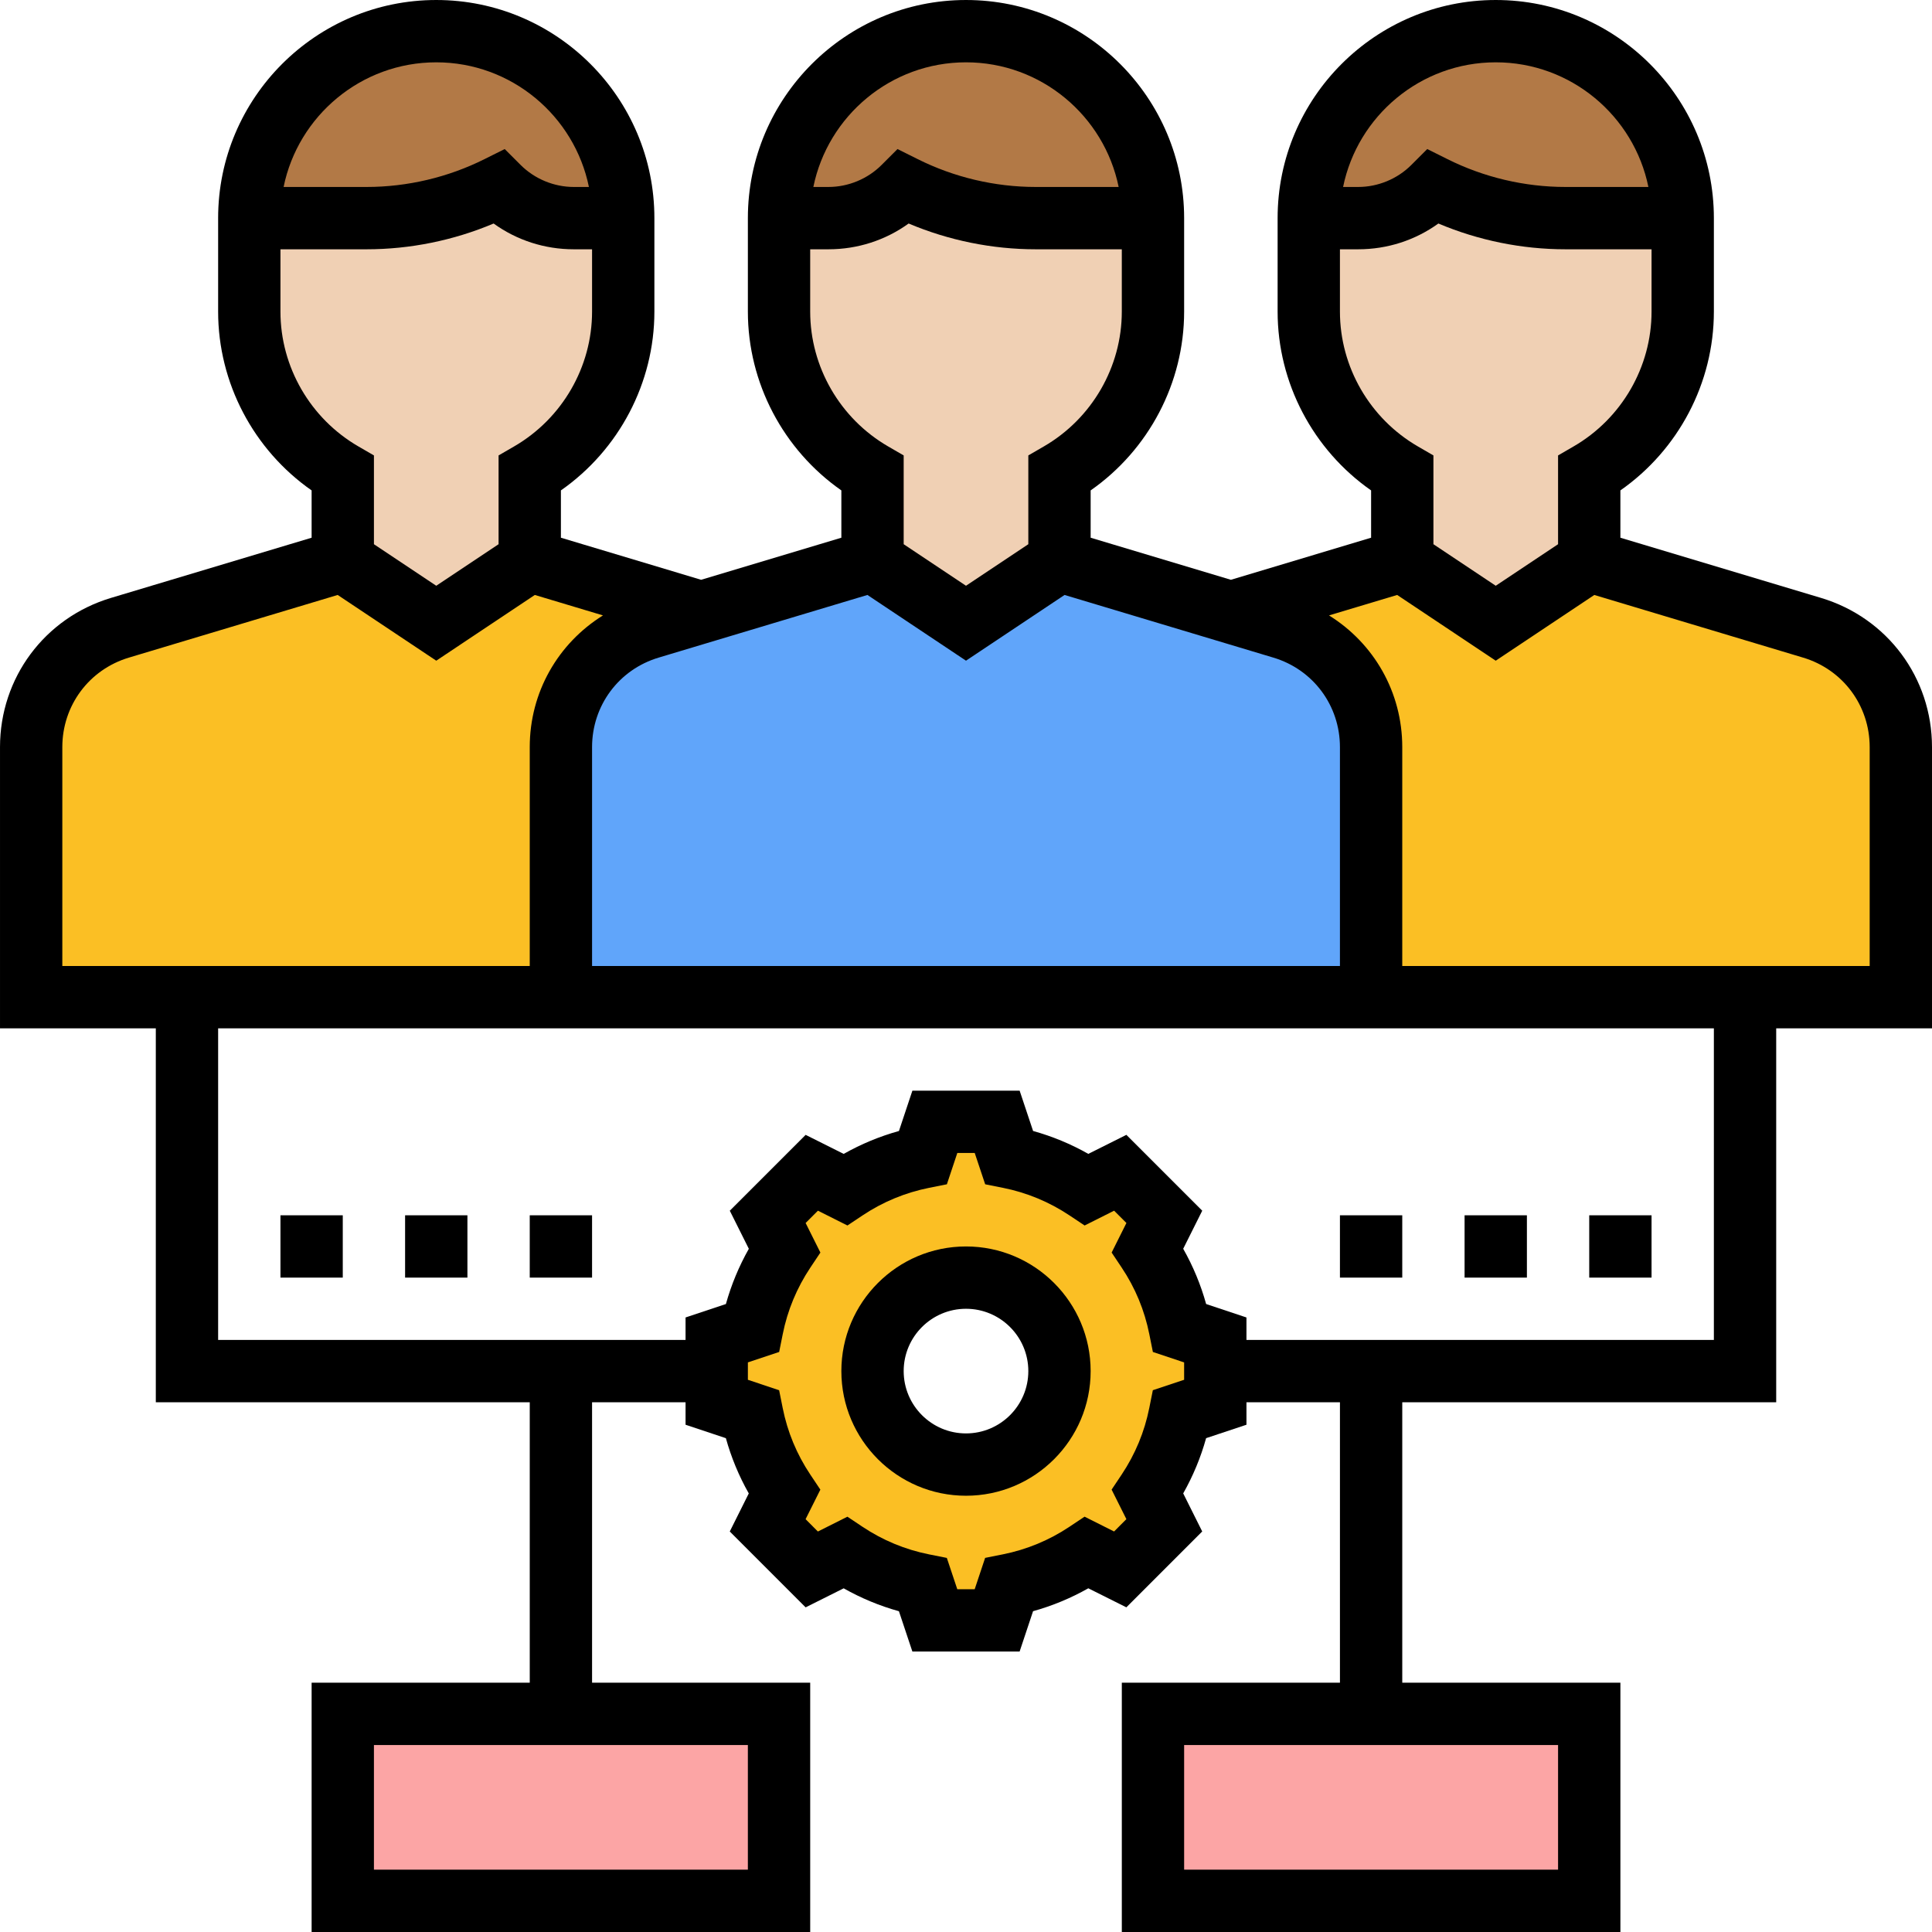<?xml version="1.0"?>
<svg xmlns="http://www.w3.org/2000/svg" xmlns:xlink="http://www.w3.org/1999/xlink" xmlns:svgjs="http://svgjs.com/svgjs" version="1.1" width="512" height="512" x="0" y="0" viewBox="0 0 496 496" style="enable-background:new 0 0 512 512" xml:space="preserve" class=""><g><path xmlns="http://www.w3.org/2000/svg" d="m408 440v48h-112v-48zm0 0" fill="#fca5a5" data-original="#ff826e" style="" class=""/><path xmlns="http://www.w3.org/2000/svg" d="m200 440v48h-112v-48zm0 0" fill="#fca5a5" data-original="#ff826e" style="" class=""/><path xmlns="http://www.w3.org/2000/svg" d="m316.078 157.199 43.922-13.199 24 16 24-16 57.199 17.121c13.52 4.078 22.801 16.559 22.801 30.719v64.16h-136v-64.16c0-14.16-9.281-26.641-22.801-30.719zm0 0" fill="#fbbf24" data-original="#fcd770" style="" class=""/><path xmlns="http://www.w3.org/2000/svg" d="m136 144 43.922 13.199-13.121 3.922c-13.52 4.078-22.801 16.559-22.801 30.719v64.16h-136v-64.16c0-14.16 9.281-26.641 22.801-30.719l57.199-17.121 24 16zm0 0" fill="#fbbf24" data-original="#fcd770" style="" class=""/><path xmlns="http://www.w3.org/2000/svg" d="m352 191.84v64.16h-208v-64.16c0-14.16 9.281-26.641 22.801-30.719l13.121-3.922h.078l44-13.199 24 16 24-16 44 13.199h.078l13.121 3.922c13.52 4.078 22.801 16.559 22.801 30.719zm0 0" fill="#60a5fa" data-original="#e6e9ed" style="" class=""/><g xmlns="http://www.w3.org/2000/svg" fill="#b27946"><path d="m432 56h-30.078c-11.762 0-23.363-2.719-33.922-8-5.121 5.121-12.078 8-19.281 8h-12.719c0-26.48 21.52-48 48-48s48 21.52 48 48zm0 0" fill="#b27946" data-original="#b27946" style="" class=""/><path d="m296 56h-30.078c-11.762 0-23.363-2.719-33.922-8-5.121 5.121-12.078 8-19.281 8h-12.719c0-26.48 21.52-48 48-48s48 21.52 48 48zm0 0" fill="#b27946" data-original="#b27946" style="" class=""/><path d="m160 56h-12.719c-7.203 0-14.16-2.879-19.281-8-10.559 5.281-22.16 8-33.922 8h-30.078c0-26.48 21.52-48 48-48s48 21.52 48 48zm0 0" fill="#b27946" data-original="#b27946" style="" class=""/></g><path xmlns="http://www.w3.org/2000/svg" d="m432 56v24c0 17.762-9.68 33.199-24 41.52v22.48l-24 16-24-16v-22.48c-14.32-8.32-24-23.758-24-41.52v-24h12.719c7.203 0 14.16-2.879 19.281-8 10.559 5.281 22.16 8 33.922 8zm0 0" fill="#f0d0b4" data-original="#f0d0b4" style="" class=""/><path xmlns="http://www.w3.org/2000/svg" d="m296 56v24c0 17.762-9.68 33.199-24 41.52v22.48l-24 16-24-16v-22.48c-14.32-8.32-24-23.758-24-41.52v-24h12.719c7.203 0 14.16-2.879 19.281-8 10.559 5.281 22.16 8 33.922 8zm0 0" fill="#f0d0b4" data-original="#f0d0b4" style="" class=""/><path xmlns="http://www.w3.org/2000/svg" d="m160 56v24c0 17.762-9.68 33.199-24 41.52v22.48l-24 16-24-16v-22.48c-14.32-8.32-24-23.758-24-41.52v-24h30.078c11.762 0 23.363-2.719 33.922-8 5.121 5.121 12.078 8 19.281 8zm0 0" fill="#f0d0b4" data-original="#f0d0b4" style="" class=""/><path xmlns="http://www.w3.org/2000/svg" d="m302.879 340.961c-1.438-7.281-4.32-14-8.238-20l4.238-8.562-11.277-11.277-8.562 4.238c-6-3.918-12.719-6.801-20-8.238l-3.039-9.121h-16l-3.039 9.121c-7.281 1.438-14 4.32-20 8.238l-8.562-4.238-11.277 11.277 4.238 8.562c-3.918 6-6.801 12.719-8.238 20l-9.121 3.039v16l9.121 3.039c1.438 7.281 4.32 14 8.238 20l-4.238 8.562 11.277 11.277 8.562-4.238c6 3.918 12.719 6.801 20 8.238l3.039 9.121h16l3.039-9.121c7.281-1.438 14-4.32 20-8.238l8.562 4.238 11.277-11.277-4.238-8.562c3.918-6 6.801-12.719 8.238-20l9.121-3.039v-16zm-54.879 35.039c-13.281 0-24-10.719-24-24s10.719-24 24-24 24 10.719 24 24-10.719 24-24 24zm0 0" fill="#fbbf24" data-original="#fcd770" style="" class=""/><path xmlns="http://www.w3.org/2000/svg" d="m496 191.809c0-17.801-11.457-33.199-28.504-38.312l-51.496-15.449v-12.145c14.91-10.414 24-27.605 24-45.902v-24c0-30.879-25.121-56-56-56s-56 25.121-56 56v24c0 18.305 9.09 35.488 24 45.902v12.145l-36 10.801-36-10.801v-12.145c14.91-10.414 24-27.605 24-45.902v-24c0-30.879-25.121-56-56-56s-56 25.121-56 56v24c0 18.305 9.09 35.488 24 45.902v12.145l-36 10.801-36-10.801v-12.145c14.91-10.414 24-27.605 24-45.902v-24c0-30.879-25.121-56-56-56s-56 25.121-56 56v24c0 18.305 9.09 35.488 24 45.902v12.145l-51.496 15.449c-17.047 5.113-28.504 20.512-28.504 38.312v72.191h40v96h96v72h-56v64h128v-64h-56v-72h24v5.77l10.352 3.453c1.375 4.953 3.344 9.707 5.879 14.184l-4.879 9.77 19.473 19.48 9.77-4.887c4.484 2.535 9.23 4.504 14.184 5.879l3.453 10.352h27.531l3.453-10.359c4.953-1.375 9.695-3.344 14.184-5.879l9.77 4.887 19.473-19.48-4.879-9.77c2.535-4.488 4.504-9.23 5.879-14.184l10.359-3.445v-5.77h24v72h-56v64h128v-64h-56v-72h96v-96h40zm-304 288.191h-96v-32h96zm208 0h-96v-32h96zm-16-464c19.312 0 35.473 13.77 39.191 32h-21.305c-10.473 0-20.949-2.473-30.312-7.16l-5.16-2.574-4.078 4.078c-3.582 3.594-8.566 5.656-13.648 5.656h-3.879c3.719-18.23 19.879-32 39.191-32zm-40 64v-16h4.688c7.496 0 14.625-2.32 20.586-6.617 10.285 4.344 21.453 6.617 32.613 6.617h22.113v16c0 14.191-7.664 27.457-20.008 34.609l-3.992 2.312v22.797l-16 10.664-16-10.664v-22.797l-3.992-2.312c-12.344-7.152-20.008-20.418-20.008-34.609zm-96-64c19.312 0 35.473 13.77 39.191 32h-21.305c-10.473 0-20.949-2.473-30.312-7.16l-5.16-2.574-4.078 4.078c-3.582 3.594-8.566 5.656-13.648 5.656h-3.879c3.719-18.23 19.879-32 39.191-32zm-40 64v-16h4.688c7.496 0 14.625-2.32 20.586-6.617 10.285 4.344 21.453 6.617 32.613 6.617h22.113v16c0 14.191-7.664 27.457-20.008 34.609l-3.992 2.312v22.797l-16 10.664-16-10.664v-22.797l-3.992-2.312c-12.344-7.152-20.008-20.418-20.008-34.609zm14.695 72.742 25.305 16.875 25.305-16.875 53.59 16.082c10.234 3.062 17.105 12.305 17.105 22.984v56.191h-192v-56.191c0-10.68 6.871-19.922 17.105-22.984zm-110.695-136.742c19.312 0 35.473 13.77 39.191 32h-3.879c-5.082 0-10.066-2.062-13.656-5.656l-4.082-4.078-5.16 2.574c-9.359 4.688-19.84 7.16-30.301 7.16h-21.305c3.719-18.23 19.879-32 39.191-32zm-40 64v-16h22.113c11.16 0 22.336-2.273 32.613-6.617 5.961 4.297 13.098 6.617 20.586 6.617h4.688v16c0 14.191-7.664 27.457-20.008 34.609l-3.992 2.312v22.797l-16 10.664-16-10.664v-22.797l-3.992-2.312c-12.344-7.152-20.008-20.418-20.008-34.609zm-56 111.809c0-10.68 6.871-19.922 17.105-22.984l53.59-16.082 25.305 16.875 25.305-16.875 17.496 5.25c-11.504 7.16-18.801 19.688-18.801 33.816v56.191h-120zm288 162.422-8.031 2.672-.914 4.555c-1.223 6.137-3.613 11.887-7.094 17.109l-2.578 3.859 3.793 7.582-3.16 3.168-7.574-3.801-3.867 2.578c-5.223 3.488-10.98 5.863-17.109 7.094l-4.555.906-2.68 8.047h-4.469l-2.684-8.039-4.551-.906c-6.129-1.223-11.879-3.605-17.113-7.094l-3.863-2.578-7.574 3.801-3.16-3.168 3.793-7.582-2.578-3.859c-3.488-5.215-5.871-10.973-7.094-17.109l-.914-4.555-8.023-2.68v-4.469l8.031-2.672.914-4.555c1.223-6.137 3.613-11.887 7.094-17.109l2.578-3.859-3.793-7.59 3.16-3.16 7.574 3.801 3.867-2.578c5.223-3.488 10.98-5.863 17.109-7.094l4.555-.906 2.68-8.039h4.469l2.684 8.039 4.551.906c6.129 1.223 11.879 3.605 17.113 7.094l3.863 2.578 7.574-3.801 3.16 3.16-3.793 7.59 2.578 3.859c3.488 5.215 5.871 10.973 7.094 17.109l.914 4.555 8.023 2.68zm136-10.23h-120v-5.77l-10.352-3.453c-1.375-4.953-3.344-9.707-5.887-14.184l4.887-9.777-19.473-19.473-9.77 4.887c-4.484-2.535-9.23-4.504-14.184-5.879l-3.453-10.352h-27.531l-3.453 10.359c-4.953 1.375-9.695 3.344-14.184 5.879l-9.77-4.887-19.473 19.473 4.887 9.777c-2.535 4.488-4.504 9.23-5.887 14.184l-10.359 3.445v5.77h-120v-80h384zm40-96h-120v-56.191c0-14.137-7.297-26.656-18.801-33.816l17.496-5.25 25.305 16.875 25.305-16.875 53.59 16.082c10.234 3.062 17.105 12.305 17.105 22.984zm0 0" fill="#000000" data-original="#000000" style="" class=""/><path xmlns="http://www.w3.org/2000/svg" d="m248 320c-17.648 0-32 14.352-32 32s14.352 32 32 32 32-14.352 32-32-14.352-32-32-32zm0 48c-8.824 0-16-7.176-16-16s7.176-16 16-16 16 7.176 16 16-7.176 16-16 16zm0 0" fill="#000000" data-original="#000000" style="" class=""/><path xmlns="http://www.w3.org/2000/svg" d="m72 312h16v16h-16zm0 0" fill="#000000" data-original="#000000" style="" class=""/><path xmlns="http://www.w3.org/2000/svg" d="m104 312h16v16h-16zm0 0" fill="#000000" data-original="#000000" style="" class=""/><path xmlns="http://www.w3.org/2000/svg" d="m136 312h16v16h-16zm0 0" fill="#000000" data-original="#000000" style="" class=""/><path xmlns="http://www.w3.org/2000/svg" d="m344 312h16v16h-16zm0 0" fill="#000000" data-original="#000000" style="" class=""/><path xmlns="http://www.w3.org/2000/svg" d="m376 312h16v16h-16zm0 0" fill="#000000" data-original="#000000" style="" class=""/><path xmlns="http://www.w3.org/2000/svg" d="m408 312h16v16h-16zm0 0" fill="#000000" data-original="#000000" style="" class=""/></g></svg>
